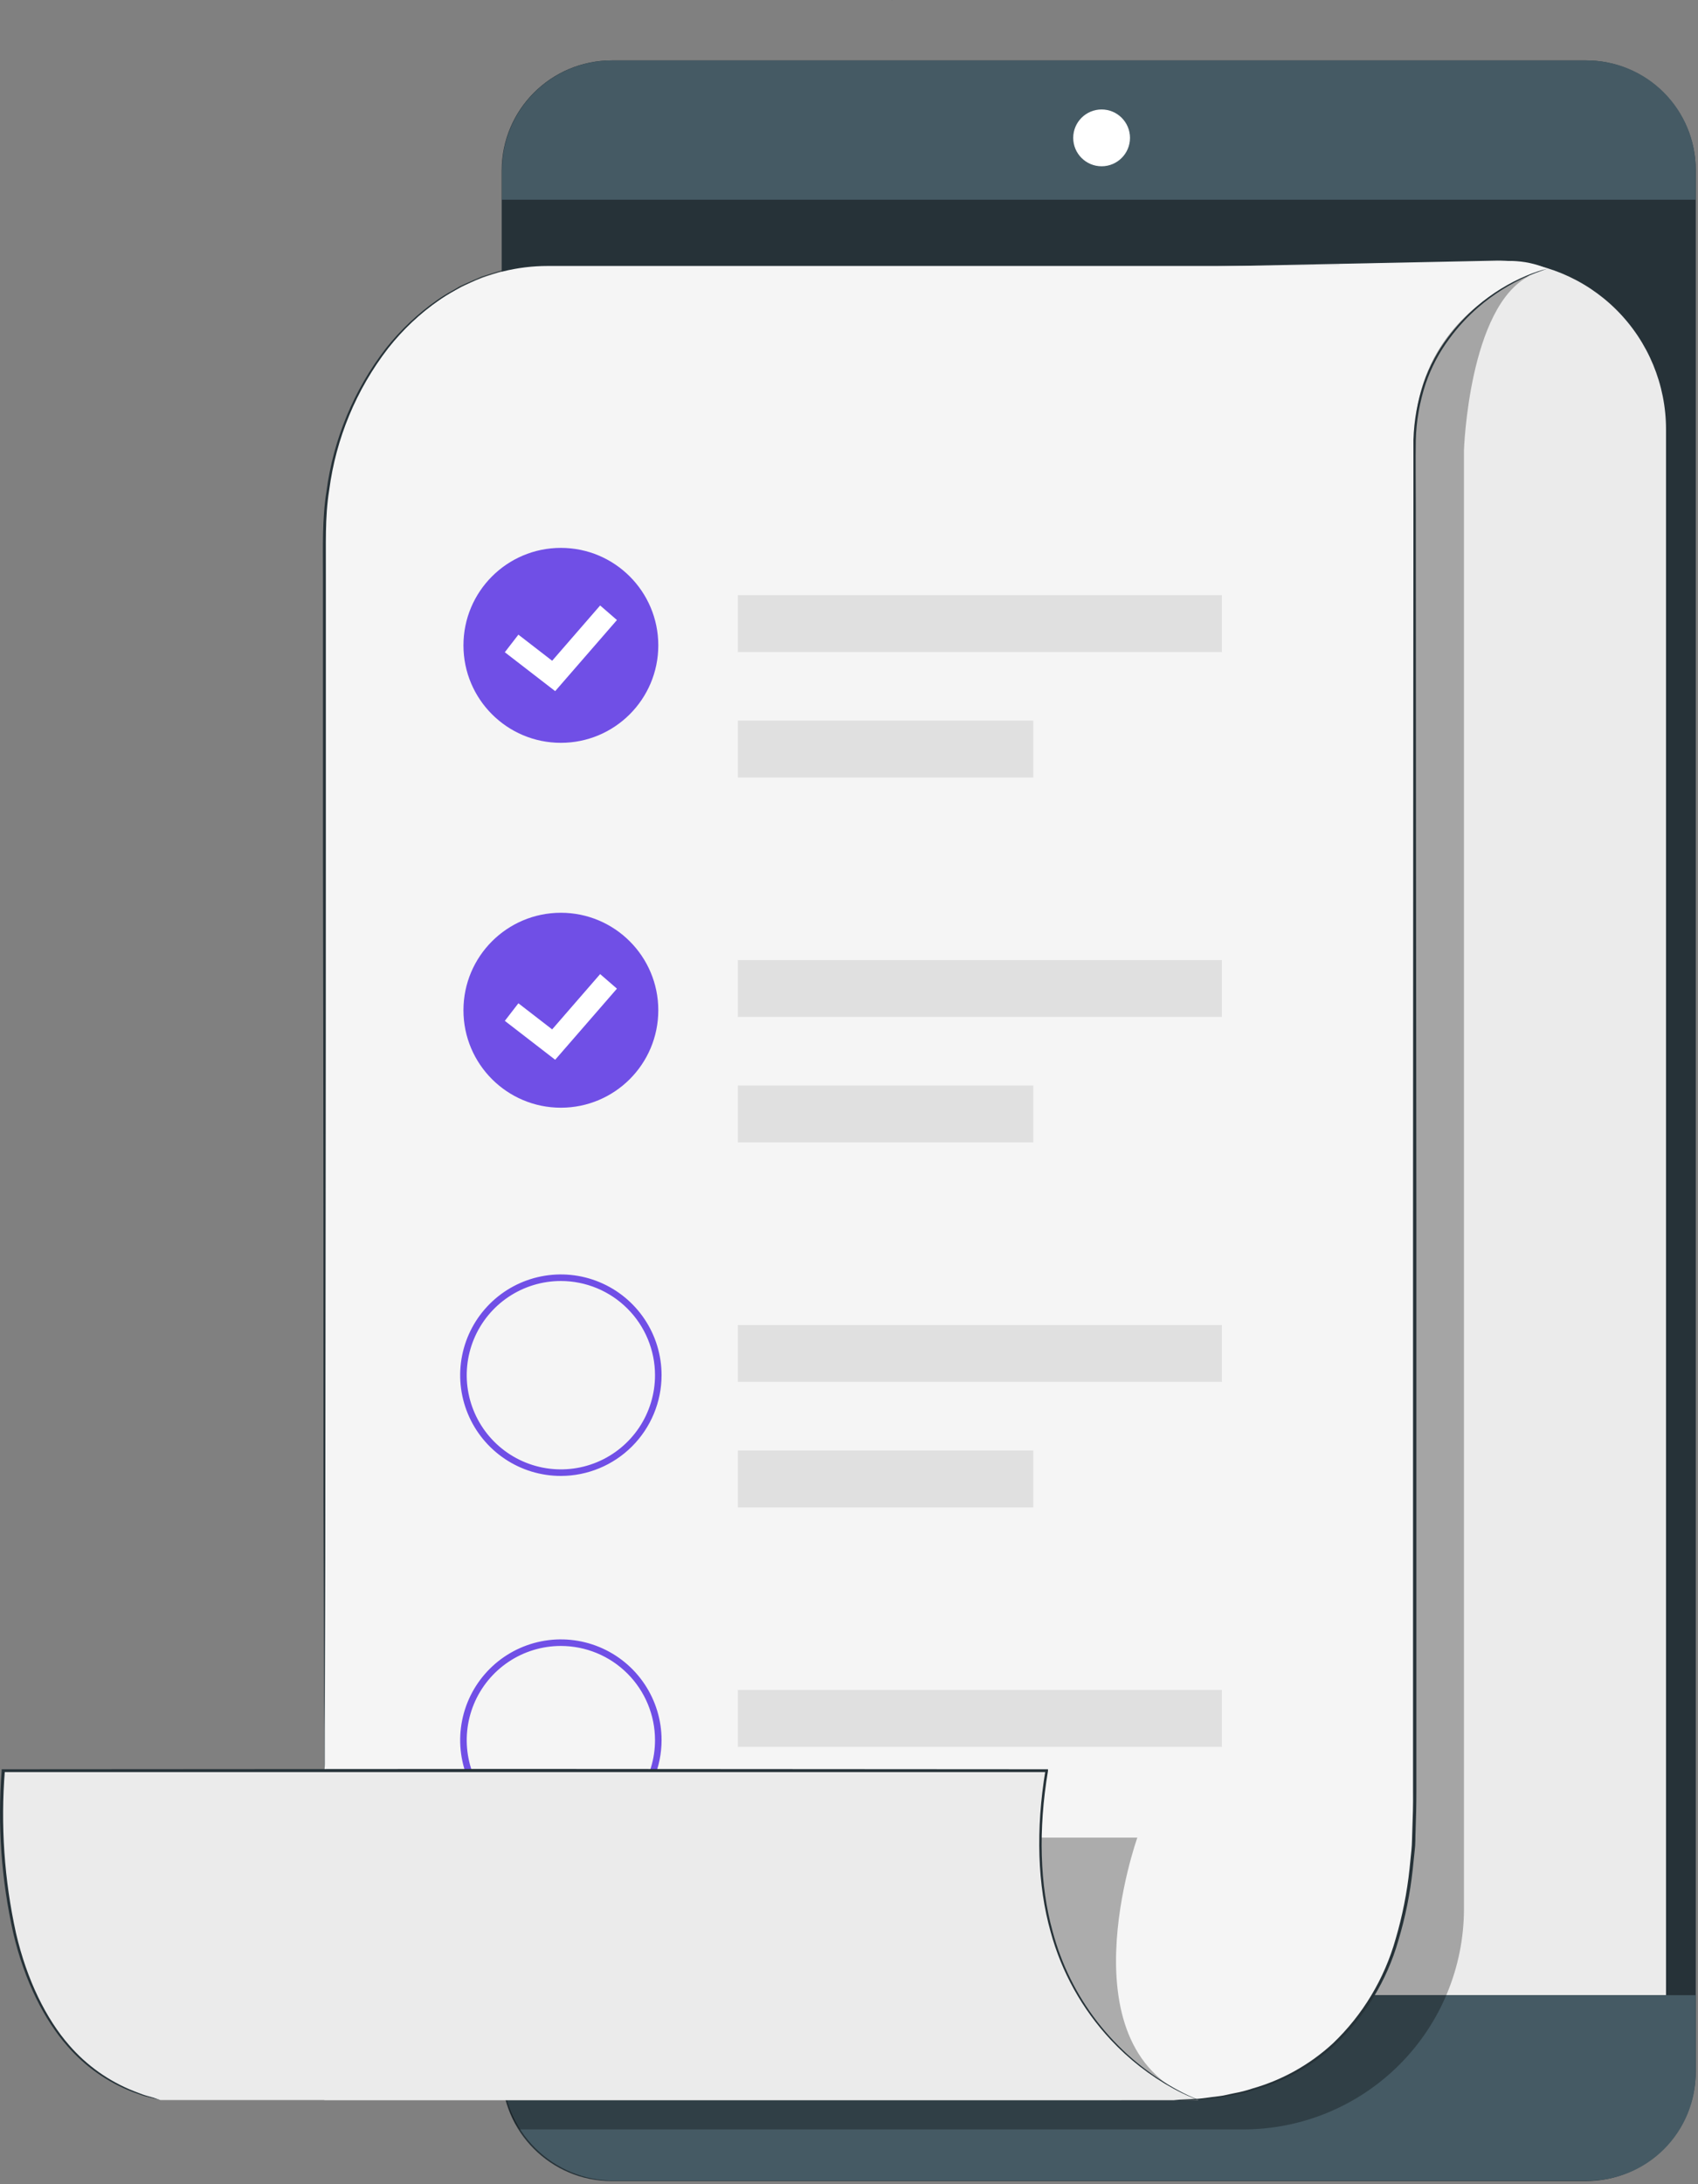 <svg width="259" height="333" viewBox="0 0 259 333" fill="none" xmlns="http://www.w3.org/2000/svg">
<rect x="0" y="0" width="259" height="333" fill="#808080" stroke="none"/>
<path d="M241.871 9.21H93.311C84.039 9.21 76.522 16.727 76.522 26V315.74C76.522 325.013 84.039 332.53 93.311 332.53H241.871C251.144 332.53 258.661 325.013 258.661 315.74V26C258.661 16.727 251.144 9.21 241.871 9.21Z" fill="#263238"/>
<path d="M76.562 304.18H258.652V316.01C258.652 320.376 256.918 324.562 253.831 327.649C250.745 330.736 246.558 332.47 242.193 332.47H93.653C89.144 332.47 84.82 330.679 81.632 327.491C78.444 324.303 76.653 319.979 76.653 315.47V304.18H76.562Z" fill="#455A64"/>
<path d="M93.362 9.21H242.033C246.442 9.215 250.67 10.971 253.786 14.091C256.902 17.211 258.652 21.44 258.652 25.85V30.45H76.562V26.02C76.561 23.813 76.995 21.627 77.838 19.588C78.682 17.548 79.919 15.695 81.48 14.134C83.04 12.573 84.892 11.335 86.931 10.49C88.97 9.645 91.156 9.21 93.362 9.21Z" fill="#455A64"/>
<path d="M168.031 25.35C170.423 25.35 172.361 23.411 172.361 21.02C172.361 18.629 170.423 16.69 168.031 16.69C165.64 16.69 163.701 18.629 163.701 21.02C163.701 23.411 165.64 25.35 168.031 25.35Z" fill="white"/>
<path d="M228.402 39.73C235.225 39.733 241.767 42.445 246.59 47.27C251.413 52.095 254.122 58.638 254.122 65.46V304.17H83.652V42.7L228.402 39.73Z" fill="#EBEBEB"/>
<g opacity="0.3">
<path d="M79.282 324.65H189.652C198.576 324.647 207.134 321.101 213.444 314.791C219.754 308.481 223.3 299.924 223.302 291V68.63C223.302 68.63 224.032 46.69 233.302 42.06L177.002 51.32L181.652 296.24L76.652 315.42C76.652 315.42 76.652 321.52 79.282 324.65Z" fill="black"/>
</g>
<path d="M49.473 81.99V320.17H179.043C199.313 320.17 215.753 308.3 215.753 275.55V40.55H83.583C64.743 40.53 49.473 59.09 49.473 81.99Z" fill="#F5F5F5"/>
<path d="M49.472 269.96C49.472 269.96 49.472 269.72 49.472 269.24C49.472 268.76 49.472 268.03 49.472 267.11C49.472 265.22 49.472 262.47 49.422 258.93C49.422 251.81 49.372 241.54 49.342 228.85C49.342 203.44 49.342 168.35 49.262 129.61V101.31C49.262 96.75 49.262 92.266 49.262 87.86C49.262 83.48 49.122 79.14 49.792 74.96C50.828 66.994 53.962 59.447 58.872 53.09C61.127 50.251 63.785 47.758 66.762 45.69C67.473 45.195 68.21 44.741 68.972 44.33L70.072 43.69C70.442 43.49 70.832 43.34 71.212 43.16C71.982 42.83 72.732 42.48 73.492 42.16L75.802 41.44C76.553 41.201 77.322 41.023 78.102 40.91C78.872 40.79 79.622 40.59 80.382 40.53C81.902 40.46 83.382 40.3 84.812 40.35H92.892H105.832L92.892 40.4H84.812C83.372 40.4 81.922 40.53 80.422 40.6C79.672 40.66 78.932 40.86 78.172 40.98C77.401 41.092 76.641 41.273 75.902 41.52L73.622 42.24C72.872 42.54 72.132 42.89 71.382 43.24C71.002 43.42 70.612 43.56 70.252 43.77L69.162 44.4C68.415 44.81 67.691 45.261 66.992 45.75C64.051 47.799 61.429 50.273 59.212 53.09C54.345 59.38 51.239 66.853 50.212 74.74C49.542 78.87 49.732 83.19 49.702 87.58V101.03C49.702 110.17 49.702 119.64 49.702 129.33C49.702 168.07 49.642 203.16 49.622 228.57C49.622 241.26 49.562 251.57 49.542 258.65C49.542 262.19 49.542 264.94 49.542 266.83C49.542 267.75 49.542 268.46 49.542 268.96C49.542 269.46 49.472 269.96 49.472 269.96Z" fill="#263238"/>
<path d="M85.551 113.25C93.758 113.25 100.411 106.597 100.411 98.39C100.411 90.183 93.758 83.53 85.551 83.53C77.344 83.53 70.691 90.183 70.691 98.39C70.691 106.597 77.344 113.25 85.551 113.25Z" fill="#704FE6"/>
<path d="M84.682 105.37L77.002 99.44L79.072 96.76L84.222 100.74L91.542 92.31L94.102 94.53L84.682 105.37Z" fill="white"/>
<path d="M235.932 40.93C225.442 44.54 215.693 52.58 215.723 67.55V92.62H204.312V40.29L230.633 39.79C232.456 39.823 234.256 40.21 235.932 40.93Z" fill="#F5F5F5"/>
<path d="M186.383 90.74H112.543V99.41H186.383V90.74Z" fill="#E0E0E0"/>
<path d="M157.613 109.86H112.543V118.53H157.613V109.86Z" fill="#E0E0E0"/>
<path d="M85.551 168.88C93.758 168.88 100.411 162.227 100.411 154.02C100.411 145.813 93.758 139.16 85.551 139.16C77.344 139.16 70.691 145.813 70.691 154.02C70.691 162.227 77.344 168.88 85.551 168.88Z" fill="#704FE6"/>
<path d="M186.383 146.37H112.543V155.04H186.383V146.37Z" fill="#E0E0E0"/>
<path d="M157.613 165.5H112.543V174.17H157.613V165.5Z" fill="#E0E0E0"/>
<path d="M85.551 225.02C82.513 225.02 79.544 224.119 77.018 222.431C74.492 220.743 72.523 218.345 71.361 215.538C70.198 212.731 69.894 209.643 70.487 206.663C71.079 203.684 72.542 200.947 74.69 198.799C76.838 196.651 79.575 195.188 82.555 194.595C85.534 194.002 88.623 194.306 91.429 195.469C94.236 196.632 96.635 198.6 98.323 201.126C100.011 203.652 100.911 206.622 100.911 209.66C100.906 213.732 99.286 217.636 96.407 220.515C93.527 223.395 89.624 225.015 85.551 225.02ZM85.551 195.3C82.711 195.3 79.935 196.142 77.573 197.72C75.212 199.298 73.371 201.541 72.284 204.164C71.198 206.788 70.913 209.676 71.467 212.461C72.021 215.247 73.389 217.806 75.397 219.814C77.406 221.822 79.964 223.19 82.75 223.744C85.535 224.298 88.423 224.014 91.047 222.927C93.671 221.84 95.913 219.999 97.491 217.638C99.069 215.276 99.911 212.5 99.911 209.66C99.909 205.852 98.395 202.201 95.703 199.509C93.01 196.816 89.359 195.302 85.551 195.3Z" fill="#704FE6"/>
<path d="M186.383 202.01H112.543V210.68H186.383V202.01Z" fill="#E0E0E0"/>
<path d="M157.613 221.14H112.543V229.81H157.613V221.14Z" fill="#E0E0E0"/>
<path d="M85.551 280.66C82.513 280.66 79.544 279.759 77.018 278.071C74.492 276.384 72.523 273.985 71.361 271.178C70.198 268.371 69.894 265.283 70.487 262.303C71.079 259.324 72.542 256.587 74.69 254.439C76.838 252.291 79.575 250.828 82.555 250.235C85.534 249.642 88.623 249.947 91.429 251.109C94.236 252.272 96.635 254.24 98.323 256.766C100.011 259.292 100.911 262.262 100.911 265.3C100.906 269.372 99.286 273.276 96.407 276.155C93.527 279.035 89.624 280.655 85.551 280.66ZM85.551 250.94C82.711 250.94 79.935 251.782 77.573 253.36C75.212 254.938 73.371 257.181 72.284 259.805C71.198 262.429 70.913 265.316 71.467 268.101C72.021 270.887 73.389 273.446 75.397 275.454C77.406 277.462 79.964 278.83 82.75 279.384C85.535 279.938 88.423 279.654 91.047 278.567C93.671 277.48 95.913 275.639 97.491 273.278C99.069 270.916 99.911 268.14 99.911 265.3C99.909 261.492 98.395 257.841 95.703 255.149C93.01 252.456 89.359 250.943 85.551 250.94Z" fill="#704FE6"/>
<path d="M186.383 257.65H112.543V266.32H186.383V257.65Z" fill="#E0E0E0"/>
<path d="M157.613 276.77H112.543V285.44H157.613V276.77Z" fill="#E0E0E0"/>
<g opacity="0.3">
<path d="M173.482 280.16H158.652L150.922 295.63C150.922 295.97 171.082 320.17 171.082 320.17H182.802C161.772 312.97 173.482 280.16 173.482 280.16Z" fill="black"/>
</g>
<path d="M0.472 269.96C0.472 271.13 -3.848 313.96 24.472 320.17H182.812C182.812 320.17 152.942 310.09 159.652 269.96H0.472Z" fill="#EBEBEB"/>
<path d="M84.682 161.57L77.002 155.64L79.072 152.96L84.222 156.94L91.542 148.51L94.102 150.73L84.682 161.57Z" fill="white"/>
<path d="M179.043 320.17L179.833 320.12L182.173 320C183.173 320 184.463 319.74 185.963 319.58C186.713 319.5 187.493 319.27 188.343 319.11C189.249 318.947 190.141 318.716 191.013 318.42C195.588 317.125 199.795 314.771 203.293 311.55C207.856 307.198 211.164 301.7 212.873 295.63C213.907 292.126 214.62 288.534 215.003 284.9C215.103 283.95 215.193 283 215.293 282.03C215.393 281.06 215.373 280.08 215.423 279.09C215.493 277.09 215.563 275.09 215.533 273.03C215.533 264.8 215.533 256.03 215.533 246.74C215.533 228.23 215.533 207.87 215.533 186.51C215.533 143.77 215.583 105.08 215.593 77.07C215.593 73.56 215.593 70.24 215.593 67.07C215.682 64.081 216.218 61.121 217.183 58.29C218.045 55.836 219.28 53.529 220.843 51.45C222.149 49.7 223.645 48.101 225.303 46.68C227.596 44.717 230.184 43.127 232.973 41.97C233.948 41.565 234.95 41.231 235.973 40.97L235.223 41.25C234.723 41.42 233.983 41.69 233.043 42.1C230.289 43.296 227.733 44.904 225.463 46.87C223.825 48.291 222.353 49.891 221.073 51.64C219.535 53.706 218.324 55.996 217.483 58.43C216.547 61.236 216.032 64.164 215.953 67.12C215.903 70.27 215.953 73.61 215.953 77.12C215.953 105.12 216.003 143.82 216.043 186.56C216.043 207.92 216.043 228.28 216.043 246.79C216.043 256.05 216.043 264.85 216.043 273.08C216.043 275.14 215.993 277.16 215.923 279.15C215.873 280.15 215.923 281.15 215.783 282.15L215.483 285.04C215.09 288.693 214.36 292.302 213.303 295.82C211.559 301.932 208.197 307.46 203.573 311.82C200.03 315.052 195.775 317.402 191.153 318.68C190.272 318.961 189.374 319.182 188.463 319.34C187.603 319.5 186.813 319.72 186.063 319.79C184.563 319.94 183.293 320.15 182.263 320.17L179.913 320.23L179.043 320.17Z" fill="#263238"/>
<path d="M24.442 320.17C24.442 320.17 24.082 320.1 23.372 319.92L22.062 319.58C21.542 319.43 20.962 319.19 20.292 318.96C16.436 317.481 13.001 315.078 10.292 311.96C6.762 307.96 3.752 302.05 2.042 294.81C0.207 286.659 -0.396 278.279 0.252 269.95V269.74H0.452L79.702 269.69L159.602 269.74H159.852V269.99C158.352 278.93 158.602 287.38 160.552 294.43C161.881 299.435 164.197 304.124 167.364 308.221C170.531 312.318 174.484 315.742 178.992 318.29C179.914 318.817 180.862 319.298 181.832 319.73C182.482 320.02 182.832 320.16 182.832 320.16C182.491 320.059 182.157 319.935 181.832 319.79C180.85 319.385 179.892 318.924 178.962 318.41C175.403 316.454 172.179 313.942 169.412 310.97C165.065 306.314 161.921 300.667 160.252 294.52C158.252 287.42 157.972 278.91 159.462 269.92L159.672 270.17H79.772H0.522L0.742 269.95C0.075 278.249 0.648 286.6 2.442 294.73C4.112 301.93 7.072 307.83 10.542 311.8C13.214 314.892 16.593 317.293 20.392 318.8C21.052 319.04 21.622 319.29 22.142 319.45L23.442 319.82L24.442 320.17Z" fill="#263238"/>
<path d="M135.932 0.09H136.192C136.106 0.07 136.017 0.07 135.932 0.09Z" fill="#455A64"/>
<path d="M136.191 0.01L136.201 0L136.191 0.01Z" fill="#455A64"/>
</svg>
